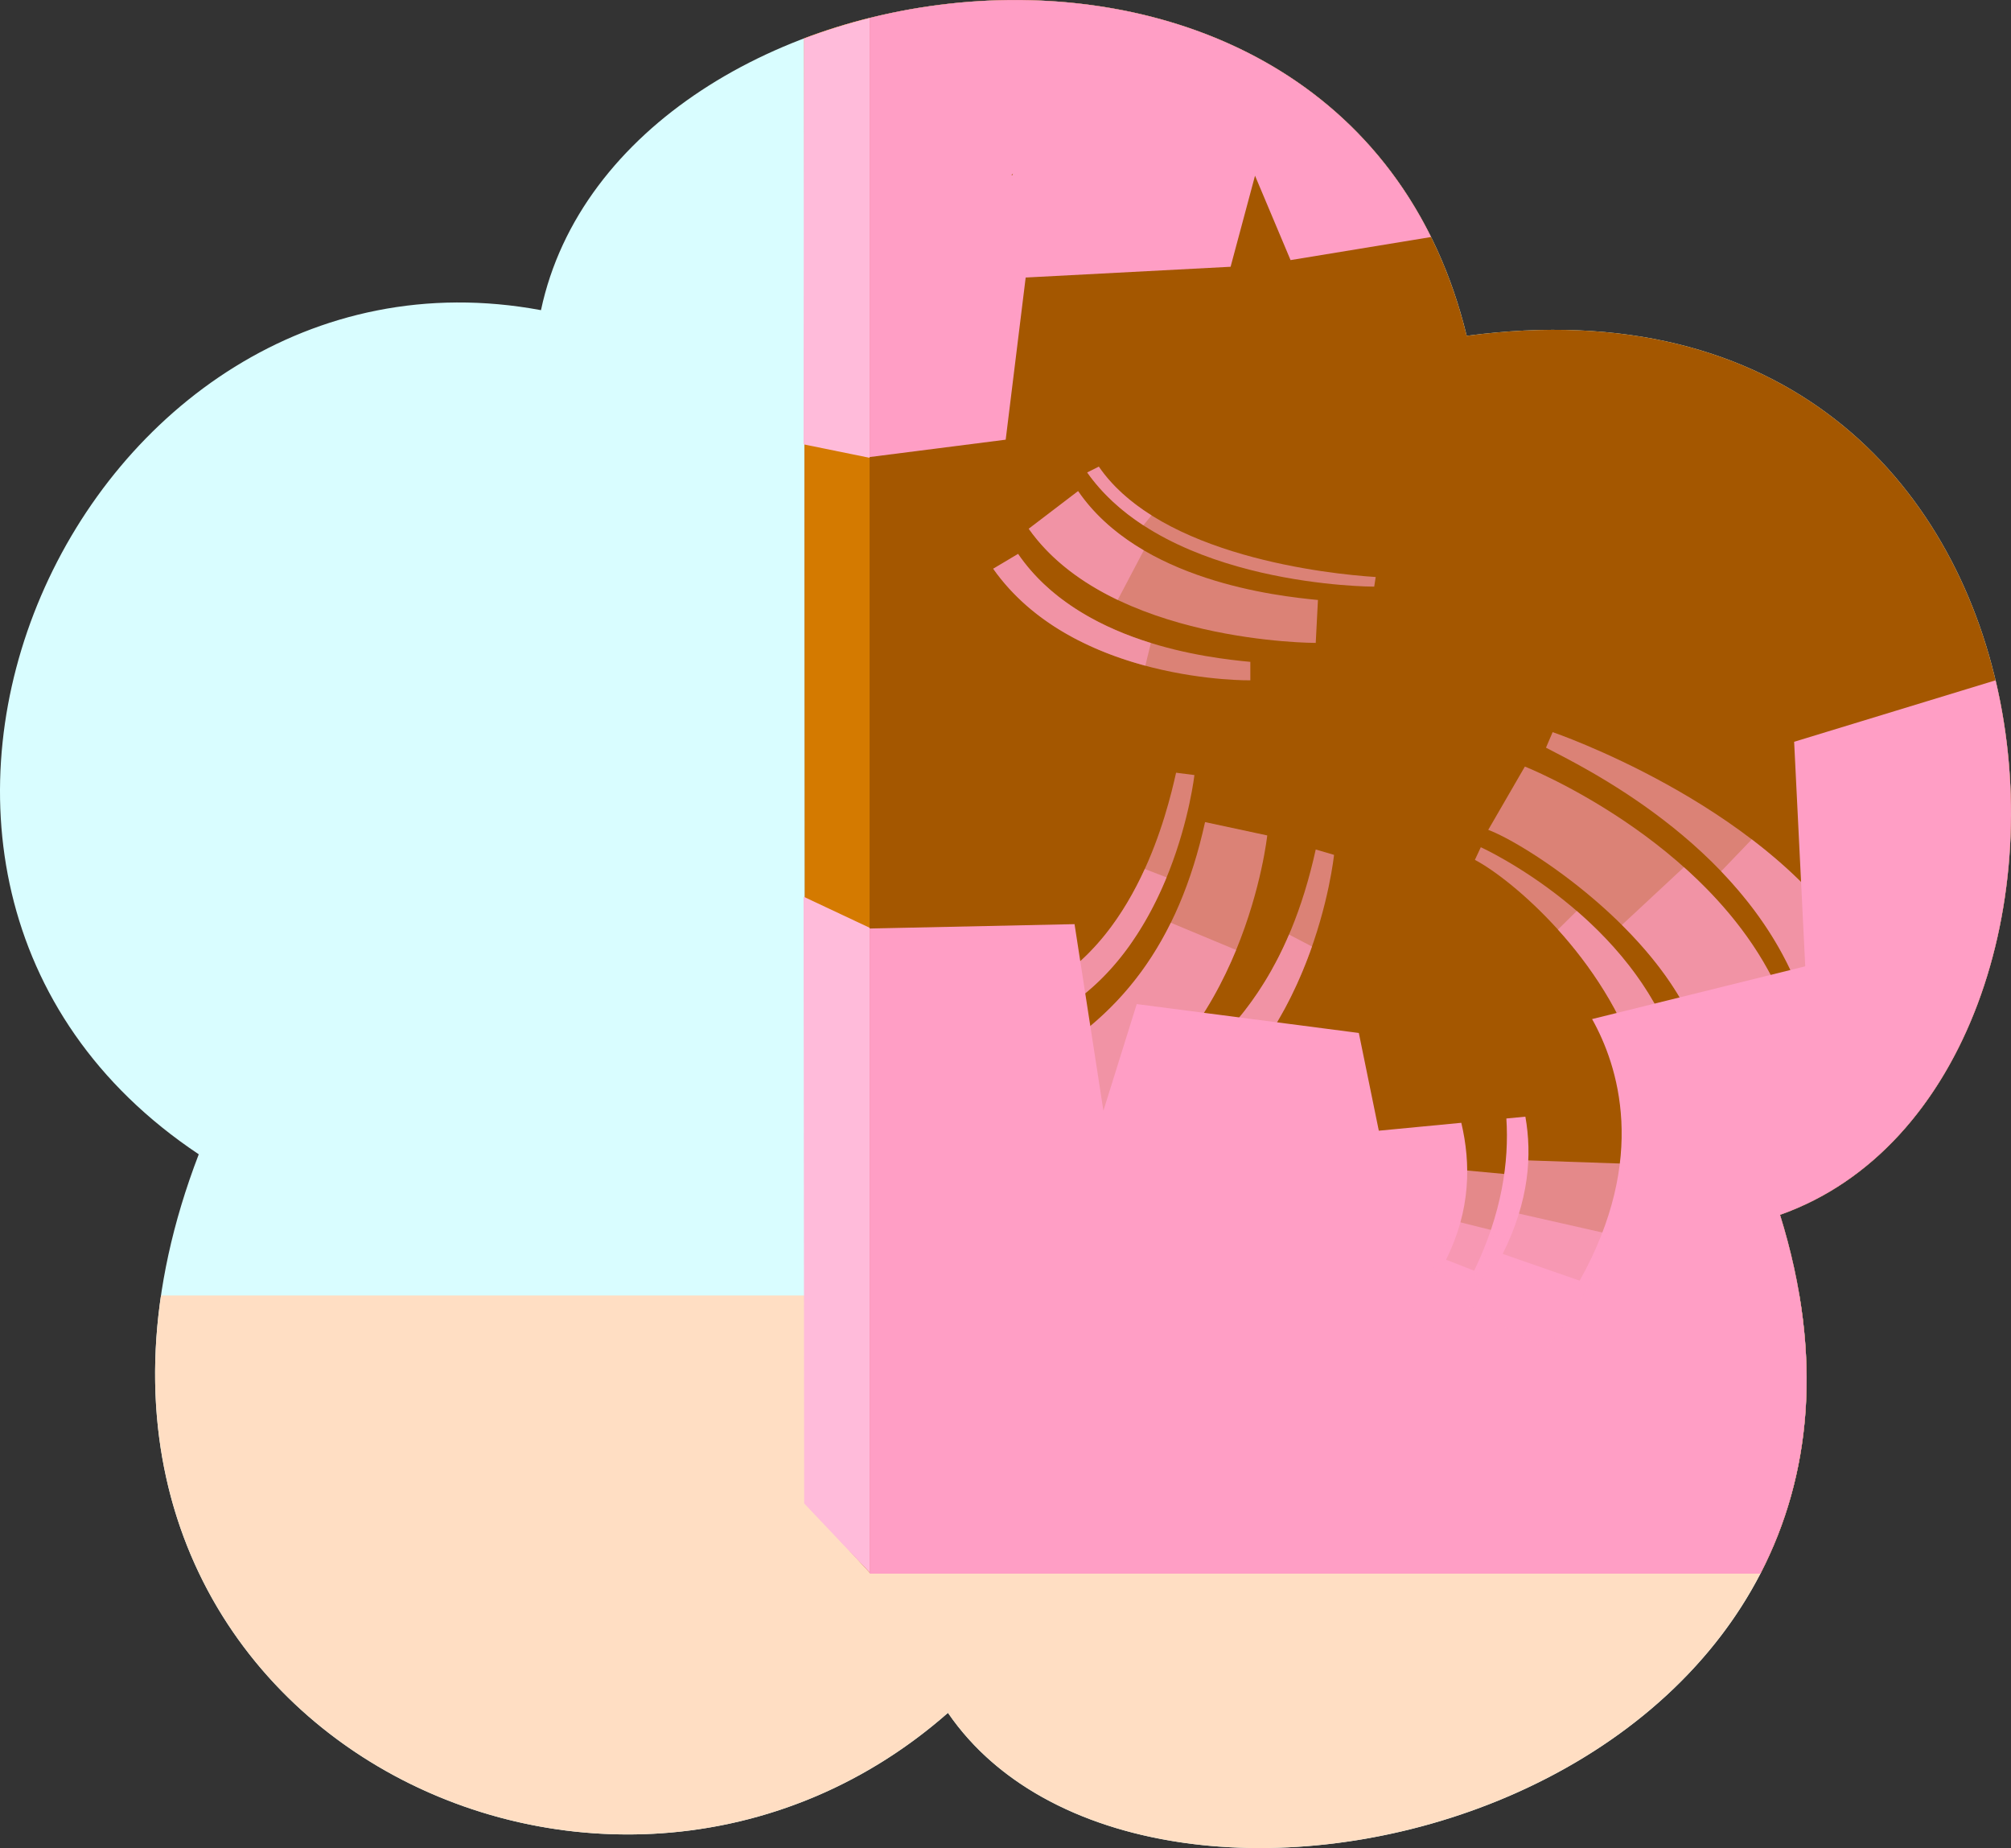 <?xml version="1.0" encoding="utf-8"?>
<!-- Generator: Adobe Illustrator 27.2.0, SVG Export Plug-In . SVG Version: 6.00 Build 0)  -->
<svg version="1.1" xmlns="http://www.w3.org/2000/svg" xmlns:xlink="http://www.w3.org/1999/xlink" x="0px" y="0px"
	 viewBox="0 0 1510.646 1388.022" enable-background="new 0 0 1510.646 1388.022" xml:space="preserve">
<rect x="0" y="0" width="1510.646" height="1388.022" fill="#333333" stroke="none"/>
<g id="painting_x5F_trowel_x5F_bubble">
	<g>
		<g>
			<path fill="#FFFFFF" d="M760.47,736.392c0.14,0.437,0.289,0.87,0.43,1.306c-0.41-0.43-0.818-0.862-1.23-1.29
				C759.937,736.401,760.203,736.399,760.47,736.392z"/>
		</g>
		<path fill="#D9FDFF" d="M1101.787,252.223c-90.317-370.636-636.961-294.281-695.41-19.272
			C60.62,168.635-163.708,658.279,149.306,866.962C-9.669,1280.514,447.02,1519.41,712.099,1286.471
			c153.767,224.513,762.234,66.692,625.042-374.044C1612.301,815.245,1578.831,188.722,1101.787,252.223z M759.763,733.515
			c0.246-0.006,0.492-0.008,0.739-0.015c0.129,0.404,0.266,0.802,0.397,1.205C760.519,734.309,760.143,733.91,759.763,733.515z"/>
		<path fill="#FFDEC3" d="M712.099,1286.471c146.497,213.898,705.709,80.76,639.625-313.437H120.923
			C70.12,1319.303,470.615,1498.676,712.099,1286.471z"/>
		<g>
			<path fill="#A45700" d="M1101.787,252.224C1042.814,10.215,789.294-41.206,604.154,28.8l0.773,1099.551l48.312,52.721h669.616
				c37.036-72.076,47.453-162.092,14.285-268.646C1612.301,815.245,1578.831,188.722,1101.787,252.224z M759.763,733.515
				c0.246-0.006,0.492-0.008,0.739-0.015c0.129,0.404,0.266,0.802,0.397,1.205C760.519,734.309,760.143,733.91,759.763,733.515z"/>
			<path fill="#D47A00" d="M604.154,28.8l0.773,1099.551l48.312,52.721V13.484C636.483,17.663,620.067,22.783,604.154,28.8z"/>
		</g>
		<g>
			<polygon fill="#FFBBDA" points="604.091,1129.188 653.239,1181.073 653.239,696.812 603.624,673.473 			"/>
		</g>
		<path fill="#FF9EC5" d="M1075.012,178.019C995.41,17.445,809.607-25.512,653.239,13.484v329.794l102.228-13.043l15.015-121.791
			l153.931-8.084l18.352-68.403l26.694,63.398L1075.012,178.019z M760.7,130.958c-0.067,0.2-0.134,0.401-0.198,0.603
			c-0.246-0.007-0.492-0.009-0.739-0.015c0.19-0.198,0.379-0.396,0.568-0.595c0.189-0.199,0.378-0.397,0.568-0.595
			C760.833,130.557,760.766,130.758,760.7,130.958z"/>
		<path fill="#FFBBDA" d="M603.896,28.897l-0.272,304.841l49.615,10.108V13.484C636.393,17.686,619.89,22.838,603.896,28.897z"/>
		<g>
			<path opacity="0.6" fill="#FF9EC5" d="M883.465,580.368c-6.838,30.403-29.878,125.515-102.513,162.808l8.676,19.941
				c92.998-49.315,107.594-180.998,107.594-180.998L883.465,580.368z"/>
			<path opacity="0.6" fill="#FF9EC5" d="M859.947,652.681c-15.589,34.216-40.228,70.59-78.995,90.494l8.676,19.941
				c44.586-23.643,71.151-66.219,86.727-104.139L859.947,652.681z"/>
		</g>
		<g>
			<path opacity="0.6" fill="#FF9EC5" d="M939.242,497.104c-31.025-2.932-128.288-13.739-174.481-81.066l-18.682,11.132
				c60.697,86.003,193.168,83.802,193.168,83.802L939.242,497.104z"/>
			<path opacity="0.6" fill="#FF9EC5" d="M864.532,482.935c-35.915-11.129-75.117-30.963-99.771-66.897l-18.682,11.132
				c29.1,41.233,74.698,62.191,114.285,72.838L864.532,482.935z"/>
		</g>
		<g>
			<g>
				<path opacity="0.6" fill="#FF9EC5" d="M990.037,450.616c-31.025-2.932-133.991-14.423-180.184-81.75l-37.08,28.274
					c60.697,86.003,215.596,85.731,215.596,85.731L990.037,450.616z"/>
			</g>
			<g>
				<path opacity="0.6" fill="#FF9EC5" d="M859.218,413.346c-19.024-11.137-36.423-25.617-49.365-44.48l-37.08,28.274
					c16.814,23.824,40.857,41.028,66.833,53.45L859.218,413.346z"/>
			</g>
		</g>
		<g>
			<g>
				<path opacity="0.6" fill="#FF9EC5" d="M1033.414,433.376c-35.036-2.225-161.797-15.536-207.99-82.862l-8.718,4.361
					c60.697,86.003,215.596,85.731,215.596,85.731L1033.414,433.376z"/>
			</g>
			<g>
				<path opacity="0.6" fill="#FF9EC5" d="M864.998,387.077c-15.801-9.947-29.575-21.99-39.574-36.563l-8.718,4.361
					c11.322,16.042,25.922,29.083,42.182,39.683L864.998,387.077z"/>
			</g>
		</g>
		<g>
			<path opacity="0.6" fill="#FF9EC5" d="M905.228,617.453c-19.946,90.473-63.32,148.491-135.955,185.784l45.863,39.446
				c120.123-57.559,136.806-215.22,136.806-215.22L905.228,617.453z"/>
			<path opacity="0.6" fill="#FF9EC5" d="M879.521,693.053c-24.171,49.078-60.288,84.534-110.248,110.184l45.863,39.446
				c60.061-28.779,94.263-82.584,113.449-129.194L879.521,693.053z"/>
		</g>
		<g>
			<path opacity="0.6" fill="#FF9EC5" d="M988.368,638.029c-19.946,90.473-60.061,138.475-109.278,174.345l-2.101,36.568
				c110.112-58.393,125.128-206.878,125.128-206.878L988.368,638.029z"/>
			<path opacity="0.6" fill="#FF9EC5" d="M968.322,701.914c-21.939,51.323-53.138,84.154-89.232,110.46l-2.101,36.568
				c60.392-32.026,92.178-91.153,108.571-138.019L968.322,701.914z"/>
		</g>
		<g>
			<path opacity="0.6" fill="#FF9EC5" d="M1350.682,741.746l38.373-35.87c-68.403-103.439-222.727-155.992-222.727-155.992
				l-5.005,11.679C1187.673,575.422,1307.118,632.343,1350.682,741.746z"/>
			<path opacity="0.6" fill="#FF9EC5" d="M1292.899,654.406c23.225,24.198,44.195,53.216,57.783,87.34l38.373-35.87
				c-19.324-29.222-45.505-54.383-73.128-75.445L1292.899,654.406z"/>
		</g>
		<g>
			<path opacity="0.6" fill="#FF9EC5" d="M1107.935,645.815c27.58,14.506,97.599,73.408,123.459,155.158l29.196-5.839
				c-31.699-105.941-148.222-158.811-148.222-158.811L1107.935,645.815z"/>
			<path opacity="0.6" fill="#FF9EC5" d="M1170.31,698.178c24.185,26.758,48.155,61.921,61.084,102.796l29.196-5.839
				c-14.29-47.76-45.82-84.735-76.142-110.941L1170.31,698.178z"/>
		</g>
		<g>
			<path opacity="0.6" fill="#FF9EC5" d="M1270.601,765.937l64.232-24.191c-52.554-111.781-189.36-166.003-189.36-166.003
				l-27.528,47.549C1144.679,633.162,1236.399,691.695,1270.601,765.937z"/>
			<path opacity="0.6" fill="#FF9EC5" d="M1218.351,694.719c20.987,20.824,40.193,45.045,52.25,71.218l64.232-24.191
				c-16.978-36.112-42.75-66.217-69.861-90.427L1218.351,694.719z"/>
		</g>
		<path fill="#FF9EC5" d="M1499.062,510.963l-151.323,46.171l8.342,168.644l-160.117,39.617
			c19.351,34.488,42.356,104.209-9.335,196.477l-57.816-20.111c19.896-39.842,22.141-74.283,17.043-103.065l-14.288,1.368
			c2.097,32.506-3.366,71.153-24.186,114.3l-21.135-8.242c18.578-37.203,18.708-72.311,11.471-102.817l-61.964,5.933l-15.015-73.408
			L853.901,754.14l-25.026,80.082l-21.689-140.123l-153.948,3.281v484.53h669.184c37.386-72.216,48.013-162.516,14.717-269.482
			C1477.897,862.714,1537.891,674.485,1499.062,510.963z"/>
		<path opacity="0.7" fill="#FF9EC5" d="M1144.608,871.423c-1.661,22.469-7.96,47.182-21.391,74.078l65.205,22.681
			c19.222-34.311,29.286-65.858,33.358-94.127L1144.608,871.423z"/>
		<path opacity="0.7" fill="#FF9EC5" d="M1135.569,910.281c-5.847,21.758-16.671,44.851-34.91,68.749l59.792,34.512
			c25.318-30.096,41.121-59.194,50.425-86.197L1135.569,910.281z"/>
		<path opacity="0.7" fill="#FF9EC5" d="M1101.059,879.047c-0.793,22.905-6.239,47.159-18.751,72.214l25.024,9.759
			c13.534-28.047,21.588-54.49,25.689-79.004L1101.059,879.047z"/>
		<path opacity="0.7" fill="#FF9EC5" d="M1090.695,916.461c-1.86,14.215-7.786,24.099-14.38,37.798l27.825,10.332
			c6.946-10.314,13.619-25.514,19.181-39.974L1090.695,916.461z"/>
	</g>
</g>
<g id="Layer_1">
</g>
</svg>
